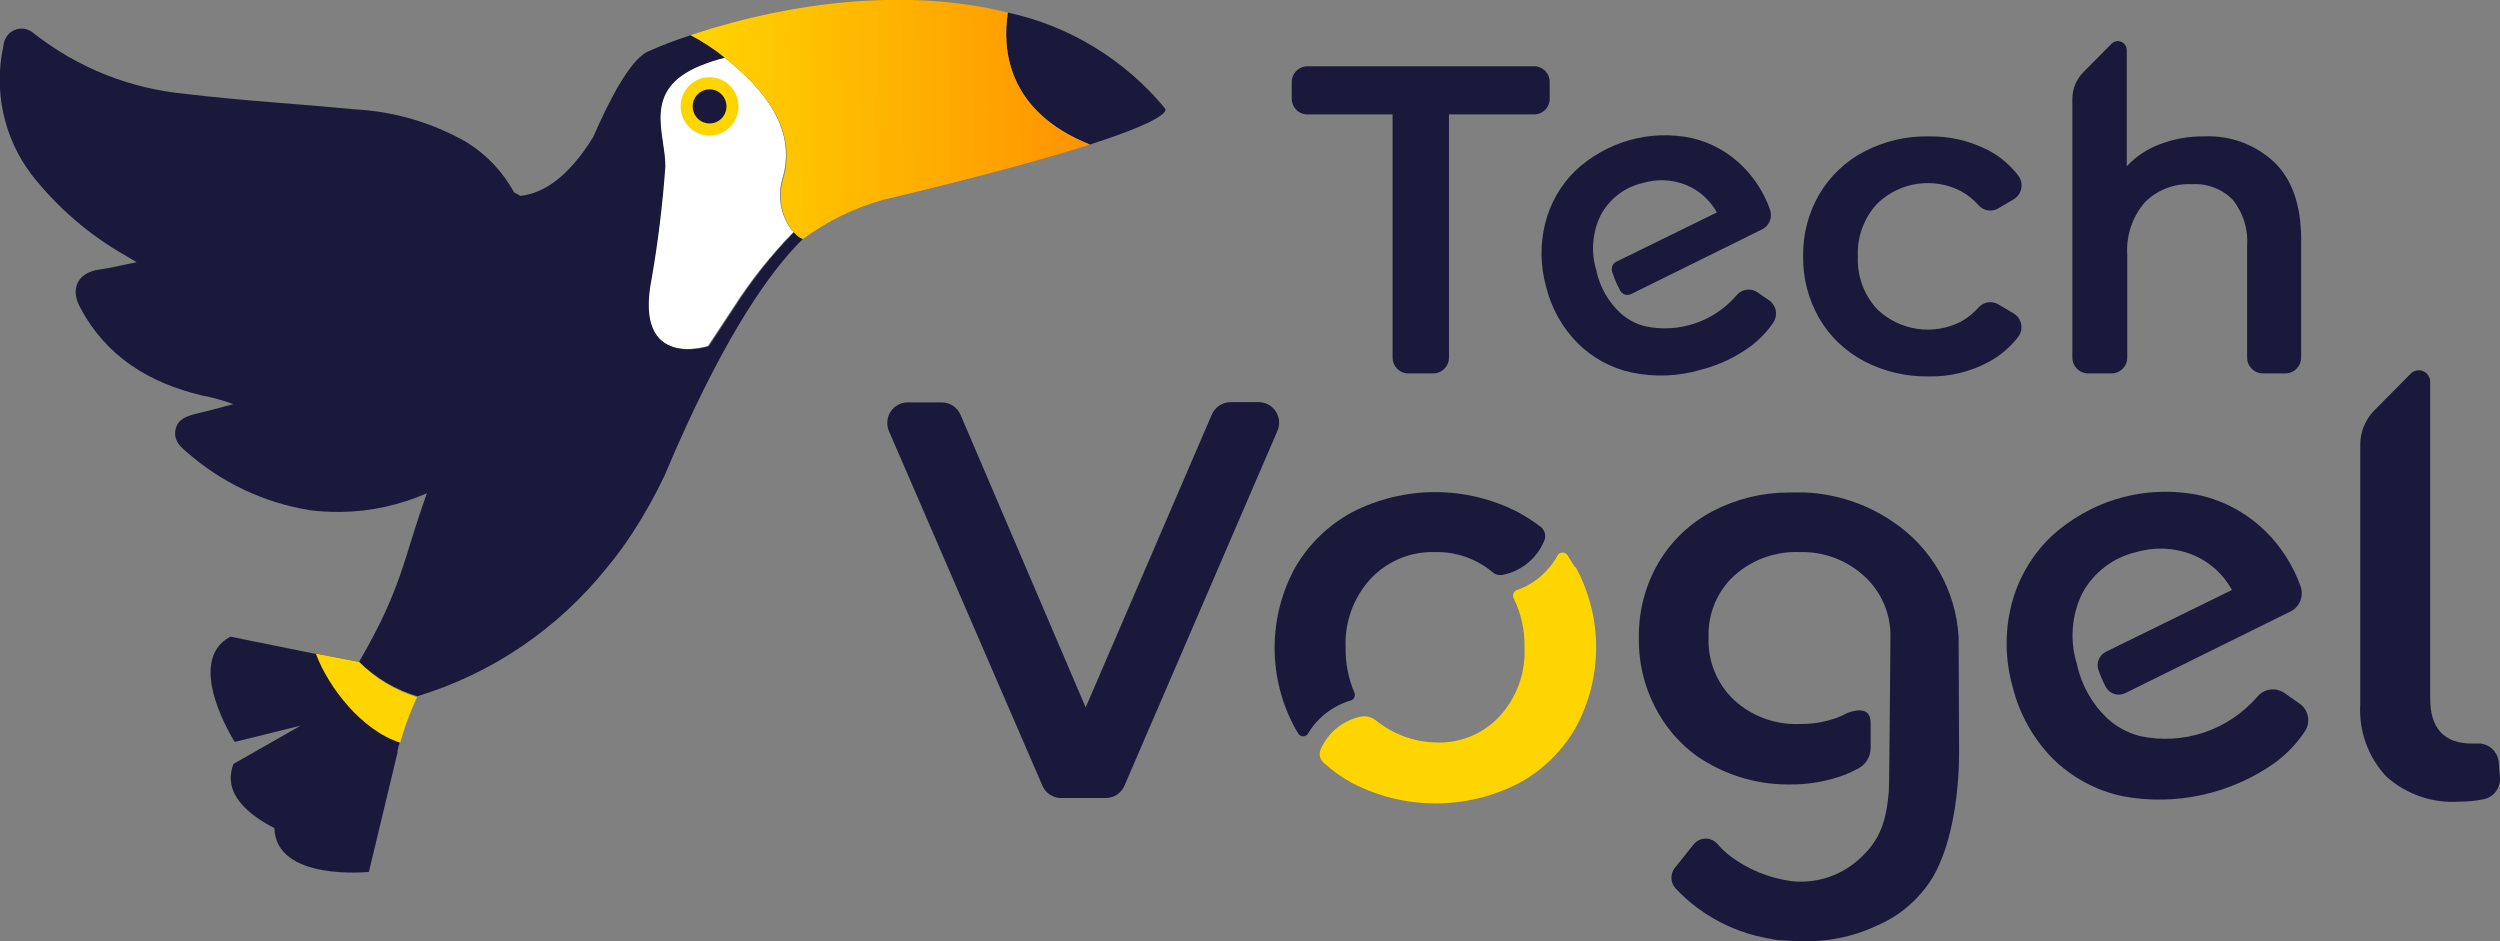 <svg width="170" height="64" viewBox="0 0 170 64" fill="none" xmlns="http://www.w3.org/2000/svg">
<rect x="0" y="0" width="170" height="64" fill="#808080" stroke="none"/>
<path d="M74.113 9.829C68.463 7.568 68.15 3.336 68.53 0.853C72.711 1.757 76.473 4.049 79.215 7.363C79.215 7.363 80.059 7.918 74.113 9.829Z" fill="#1A193C"/>
<path d="M53.961 15.776C52.409 17.355 51.025 19.094 49.831 20.964L48.142 23.523C48.142 23.523 42.99 25.23 44.274 18.907C44.717 16.366 45.029 13.803 45.211 11.228C45.211 9.036 43.581 6.109 47.568 4.445C48.116 4.218 48.681 4.033 49.257 3.891C51.081 5.409 54.265 8.157 53.252 11.988C53.053 12.574 52.994 13.199 53.08 13.813C53.165 14.427 53.391 15.011 53.742 15.52L53.961 15.776Z" fill="#414042"/>
<path d="M53.961 15.776C52.409 17.355 51.025 19.094 49.831 20.964L48.142 23.523C48.142 23.523 42.99 25.23 44.274 18.907C44.717 16.366 45.029 13.803 45.211 11.228C45.211 9.036 43.581 6.109 47.568 4.445C48.116 4.218 48.681 4.033 49.257 3.891C51.081 5.409 54.265 8.157 53.252 11.988C53.053 12.574 52.994 13.199 53.08 13.813C53.165 14.427 53.391 15.011 53.742 15.52L53.961 15.776Z" fill="white"/>
<path d="M24.417 45.007L21.613 44.47H21.486L15.667 43.292C12.466 44.999 15.963 50.451 15.963 50.451L20.448 49.342L15.878 51.944C15.076 54.017 17.01 55.459 18.657 56.312C18.767 59.947 25.084 59.29 25.084 59.29L27.027 51.193V51.074L27.078 50.886C27.078 50.767 27.137 50.647 27.171 50.528C27.306 50.05 27.458 49.606 27.593 49.205C27.931 48.267 28.243 47.593 28.319 47.431C26.844 46.953 25.505 46.121 24.417 45.007ZM24.603 45.272C24.542 45.208 24.485 45.14 24.434 45.067L24.603 45.272Z" fill="#1A193C"/>
<path d="M54.594 16.254C52.846 17.96 50.11 21.476 46.655 29.001C46.174 30.05 45.684 31.168 45.177 32.371C44.53 33.728 43.794 35.039 42.973 36.296C42.492 37.03 41.934 37.806 41.284 38.583C37.954 42.75 33.456 45.804 28.378 47.345C26.89 46.901 25.531 46.099 24.417 45.007C27.382 39.888 27.365 38.181 29.029 33.54C27.196 34.345 25.224 34.777 23.226 34.811H23.024C22.369 34.815 21.714 34.775 21.064 34.692C17.952 34.189 15.042 32.811 12.669 30.716C12.171 30.306 11.782 29.863 11.943 29.18C12.103 28.497 12.669 28.318 13.243 28.156C14.13 27.951 15 27.712 15.87 27.482C15.164 27.223 14.438 27.023 13.699 26.885C10.169 26.032 7.23 24.274 5.456 20.912C4.738 19.624 5.304 18.523 6.757 18.327C7.601 18.216 8.37 18.011 9.29 17.832L8.581 17.406C6.089 16.001 3.897 14.113 2.128 11.851C1.201 10.621 0.551 9.201 0.224 7.69C-0.103 6.179 -0.098 4.615 0.236 3.106C0.252 2.874 0.331 2.651 0.465 2.462C0.599 2.273 0.783 2.126 0.996 2.037C1.208 1.949 1.441 1.922 1.668 1.96C1.895 1.998 2.107 2.099 2.28 2.252C5.258 4.598 8.841 6.032 12.601 6.382C16.402 6.843 20.203 7.056 24.062 7.431C26.753 7.563 29.377 8.328 31.723 9.667C33.076 10.502 34.191 11.678 34.958 13.08L35.388 13.319C36.909 13.157 38.623 12.099 40.338 9.317C41.52 6.595 42.871 4.095 44.029 3.515C44.986 3.091 45.964 2.718 46.959 2.397C47.788 2.822 48.569 3.334 49.29 3.925C48.714 4.067 48.15 4.252 47.601 4.479C43.615 6.118 45.253 9.07 45.245 11.305C45.063 13.879 44.75 16.442 44.307 18.984C43.074 25.221 48.193 23.549 48.193 23.549L49.882 20.989C51.068 19.123 52.44 17.384 53.978 15.802C54.155 15.988 54.364 16.142 54.594 16.254Z" fill="#1A193C"/>
<path d="M74.113 9.829C71.267 10.742 66.85 11.971 60.034 13.592C58.08 14.143 56.24 15.044 54.603 16.254C54.514 16.219 54.426 16.179 54.341 16.134C54.208 16.025 54.084 15.905 53.97 15.776L53.792 15.563C53.442 15.054 53.215 14.469 53.13 13.856C53.045 13.242 53.104 12.617 53.302 12.03C54.316 8.234 51.132 5.452 49.307 3.933C48.58 3.337 47.793 2.82 46.959 2.389L47.196 2.312C53.767 0.145 61.731 -0.853 68.53 0.853C68.15 3.336 68.463 7.568 74.113 9.829Z" fill="url(#paint0_linear)"/>
<path d="M48.252 9.223C49.339 9.223 50.22 8.333 50.22 7.235C50.22 6.137 49.339 5.247 48.252 5.247C47.165 5.247 46.284 6.137 46.284 7.235C46.284 8.333 47.165 9.223 48.252 9.223Z" fill="#FFD500"/>
<path d="M48.252 8.396C48.886 8.396 49.4 7.876 49.4 7.235C49.4 6.594 48.886 6.075 48.252 6.075C47.617 6.075 47.103 6.594 47.103 7.235C47.103 7.876 47.617 8.396 48.252 8.396Z" fill="#1A193C"/>
<path d="M24.417 45.007L21.613 44.47H21.486C22.331 46.731 24.586 49.666 27.213 50.502C27.348 50.024 27.5 49.581 27.635 49.18C27.973 48.241 28.285 47.567 28.361 47.405C26.874 46.941 25.52 46.118 24.417 45.007Z" fill="#FFD500"/>
<path d="M94.696 7.781H88.919C88.778 7.784 88.638 7.757 88.507 7.704C88.375 7.651 88.256 7.573 88.156 7.473C88.055 7.372 87.975 7.253 87.92 7.122C87.866 6.99 87.838 6.849 87.838 6.706V5.589C87.838 5.301 87.951 5.026 88.152 4.822C88.353 4.619 88.626 4.505 88.91 4.505H104.316C104.456 4.505 104.595 4.533 104.725 4.588C104.855 4.642 104.972 4.722 105.071 4.823C105.17 4.924 105.249 5.043 105.301 5.175C105.354 5.306 105.381 5.447 105.38 5.589V6.706C105.381 6.848 105.354 6.988 105.301 7.119C105.248 7.25 105.17 7.369 105.071 7.469C104.972 7.569 104.854 7.648 104.724 7.702C104.595 7.755 104.456 7.782 104.316 7.781H98.53V24.308C98.53 24.596 98.417 24.871 98.216 25.074C98.015 25.278 97.742 25.392 97.458 25.392H95.769C95.484 25.392 95.211 25.278 95.01 25.074C94.809 24.871 94.696 24.596 94.696 24.308V7.781Z" fill="#1A193C"/>
<path d="M126.748 24.556C125.485 23.892 124.432 22.884 123.708 21.646C122.969 20.365 122.59 18.905 122.61 17.423C122.589 15.946 122.968 14.491 123.708 13.216C124.43 11.987 125.477 10.985 126.731 10.324C128.094 9.607 129.613 9.246 131.149 9.274C132.572 9.248 133.98 9.58 135.245 10.239C136.025 10.656 136.708 11.238 137.247 11.945C137.339 12.068 137.405 12.209 137.44 12.36C137.475 12.51 137.477 12.666 137.448 12.818C137.418 12.97 137.357 13.113 137.269 13.239C137.18 13.365 137.066 13.471 136.934 13.549L135.878 14.172C135.664 14.298 135.413 14.344 135.168 14.304C134.923 14.263 134.699 14.138 134.536 13.95C134.199 13.567 133.799 13.246 133.353 13.003C132.443 12.53 131.411 12.354 130.398 12.498C129.385 12.641 128.44 13.098 127.694 13.805C127.234 14.284 126.876 14.852 126.643 15.476C126.409 16.099 126.304 16.765 126.335 17.431C126.303 18.096 126.406 18.76 126.637 19.384C126.868 20.007 127.222 20.577 127.677 21.057C128.428 21.763 129.374 22.219 130.389 22.364C131.404 22.509 132.439 22.336 133.353 21.868C133.798 21.619 134.197 21.296 134.536 20.912C134.7 20.726 134.924 20.602 135.168 20.561C135.413 20.521 135.663 20.567 135.878 20.691L136.926 21.313C137.058 21.391 137.172 21.497 137.261 21.623C137.349 21.75 137.41 21.894 137.439 22.046C137.468 22.198 137.464 22.354 137.428 22.504C137.392 22.655 137.324 22.796 137.23 22.917C136.682 23.622 135.994 24.203 135.211 24.624C133.961 25.292 132.563 25.626 131.149 25.596C129.619 25.624 128.107 25.266 126.748 24.556Z" fill="#1A193C"/>
<path d="M154.662 11.041C154.022 10.44 153.269 9.974 152.448 9.671C151.627 9.368 150.755 9.233 149.882 9.274C148.858 9.261 147.842 9.441 146.883 9.803C146.024 10.12 145.249 10.634 144.62 11.305V3.413C144.62 3.291 144.585 3.172 144.518 3.071C144.451 2.969 144.356 2.89 144.245 2.844C144.133 2.797 144.011 2.785 143.893 2.809C143.775 2.833 143.666 2.891 143.581 2.978L141.664 4.914C141.189 5.394 140.921 6.045 140.921 6.723V24.308C140.921 24.451 140.948 24.591 141.002 24.723C141.056 24.854 141.135 24.974 141.235 25.074C141.334 25.175 141.453 25.255 141.583 25.309C141.713 25.364 141.852 25.392 141.993 25.392H143.581C143.866 25.392 144.138 25.278 144.34 25.074C144.541 24.871 144.654 24.596 144.654 24.308V17.337C144.568 16.038 144.993 14.756 145.836 13.771C146.256 13.346 146.759 13.016 147.314 12.801C147.868 12.587 148.461 12.493 149.054 12.525C149.566 12.493 150.078 12.571 150.558 12.755C151.037 12.939 151.472 13.224 151.833 13.592C152.543 14.477 152.89 15.604 152.804 16.74V24.308C152.804 24.596 152.917 24.871 153.118 25.074C153.319 25.278 153.592 25.392 153.877 25.392H155.405C155.69 25.392 155.963 25.278 156.164 25.074C156.365 24.871 156.478 24.596 156.478 24.308V16.262C156.472 13.953 155.867 12.212 154.662 11.041Z" fill="#1A193C"/>
<path d="M120.346 14.215C119.96 13.132 119.34 12.15 118.53 11.339C117.57 10.368 116.358 9.691 115.034 9.385C113.636 9.093 112.19 9.141 110.815 9.527C109.44 9.913 108.176 10.625 107.128 11.604C106.127 12.578 105.416 13.817 105.076 15.179C104.72 16.598 104.74 18.087 105.135 19.496C105.488 20.942 106.224 22.263 107.264 23.319C108.279 24.336 109.563 25.035 110.963 25.332C112.52 25.658 114.132 25.594 115.659 25.144C116.875 24.834 118.022 24.293 119.037 23.549C119.645 23.095 120.173 22.541 120.6 21.911C120.752 21.673 120.806 21.385 120.751 21.108C120.696 20.83 120.535 20.585 120.304 20.426L119.51 19.88C119.29 19.727 119.021 19.663 118.757 19.701C118.493 19.739 118.252 19.876 118.083 20.085C117.325 20.964 116.349 21.623 115.254 21.992C114.159 22.361 112.987 22.427 111.858 22.184C111.229 22.025 110.649 21.711 110.169 21.271C109.368 20.518 108.809 19.54 108.564 18.464V18.421C108.164 17.16 108.27 15.79 108.86 14.607C109.154 14.064 109.559 13.591 110.048 13.219C110.538 12.846 111.1 12.584 111.698 12.448C112.666 12.154 113.705 12.199 114.645 12.576C115.536 12.94 116.278 13.599 116.748 14.445L109.907 17.798C109.787 17.859 109.693 17.962 109.642 18.087C109.59 18.212 109.586 18.352 109.628 18.481C109.628 18.541 109.671 18.609 109.696 18.677C109.824 19.059 109.988 19.428 110.186 19.778C110.257 19.9 110.371 19.991 110.506 20.033C110.641 20.074 110.786 20.062 110.912 20L119.84 15.588C120.079 15.465 120.264 15.256 120.358 15.001C120.452 14.747 120.448 14.466 120.346 14.215Z" fill="#1A193C"/>
<path d="M170 52.9C170.017 53.236 169.913 53.568 169.709 53.834C169.504 54.1 169.212 54.283 168.885 54.35C168.329 54.462 167.763 54.516 167.196 54.512C166.304 54.571 165.41 54.45 164.565 54.157C163.72 53.864 162.94 53.405 162.272 52.806C161.656 52.151 161.181 51.375 160.876 50.527C160.571 49.678 160.442 48.775 160.498 47.874V30.23C160.498 29.796 160.583 29.367 160.749 28.967C160.914 28.568 161.156 28.205 161.461 27.9L162.061 27.294L163.927 25.409C164.036 25.299 164.174 25.225 164.325 25.194C164.476 25.164 164.632 25.18 164.774 25.239C164.915 25.298 165.037 25.399 165.122 25.528C165.208 25.657 165.253 25.808 165.253 25.963V47.49C165.253 49.538 166.205 50.562 168.108 50.562H168.421C168.604 50.547 168.788 50.569 168.963 50.626C169.138 50.684 169.3 50.776 169.439 50.898C169.578 51.019 169.692 51.168 169.774 51.334C169.856 51.501 169.904 51.682 169.916 51.867L170 52.9Z" fill="#1A193C"/>
<path d="M86.858 29.317L76.47 53.411C76.364 53.663 76.188 53.878 75.963 54.03C75.737 54.181 75.473 54.263 75.203 54.265H72.137C71.868 54.263 71.605 54.181 71.381 54.029C71.157 53.877 70.983 53.663 70.878 53.411L60.448 29.317C60.357 29.104 60.32 28.872 60.339 28.642C60.359 28.411 60.435 28.189 60.561 27.995C60.686 27.802 60.857 27.642 61.059 27.532C61.26 27.422 61.485 27.363 61.715 27.363H64.054C64.325 27.364 64.589 27.446 64.814 27.598C65.039 27.749 65.215 27.964 65.321 28.216L73.826 48.105L82.399 28.199C82.505 27.948 82.682 27.733 82.907 27.582C83.132 27.43 83.395 27.348 83.666 27.346H85.6C85.83 27.347 86.057 27.406 86.259 27.518C86.462 27.63 86.633 27.791 86.758 27.986C86.883 28.182 86.957 28.406 86.975 28.639C86.993 28.871 86.952 29.104 86.858 29.317Z" fill="#1A193C"/>
<path d="M107.103 38.583C106.934 38.304 106.757 38.019 106.571 37.729C106.531 37.677 106.479 37.635 106.42 37.608C106.361 37.581 106.295 37.569 106.23 37.573C106.165 37.577 106.102 37.597 106.047 37.632C105.991 37.667 105.945 37.715 105.912 37.772C105.309 38.873 104.326 39.712 103.15 40.127C103.097 40.146 103.048 40.177 103.007 40.216C102.966 40.256 102.934 40.304 102.914 40.358C102.893 40.411 102.884 40.468 102.886 40.526C102.889 40.583 102.905 40.639 102.931 40.69C103.44 41.722 103.692 42.864 103.666 44.017C103.708 44.873 103.581 45.728 103.29 46.532C103 47.337 102.553 48.075 101.976 48.702C101.419 49.303 100.739 49.773 99.984 50.081C99.228 50.389 98.415 50.527 97.601 50.485C96.141 50.448 94.732 49.929 93.59 49.009C93.441 48.884 93.267 48.795 93.08 48.748C92.893 48.7 92.697 48.696 92.508 48.736C91.917 48.864 91.363 49.132 90.894 49.517C90.424 49.903 90.051 50.395 89.806 50.954C89.739 51.106 89.722 51.276 89.757 51.438C89.792 51.601 89.877 51.748 90 51.859C90.606 52.414 91.278 52.889 92.002 53.275C93.744 54.167 95.669 54.632 97.623 54.632C99.576 54.632 101.501 54.167 103.243 53.275C104.867 52.41 106.216 51.1 107.137 49.495C108.056 47.82 108.538 45.937 108.538 44.022C108.538 42.107 108.056 40.223 107.137 38.548L107.103 38.583Z" fill="url(#paint1_linear)"/>
<path d="M103.209 34.82C101.467 33.928 99.542 33.463 97.589 33.463C95.636 33.463 93.71 33.928 91.968 34.82C90.351 35.686 89.003 36.989 88.074 38.583C87.155 40.257 86.673 42.141 86.673 44.056C86.673 45.971 87.155 47.855 88.074 49.529C88.142 49.649 88.21 49.768 88.285 49.879C88.319 49.938 88.367 49.986 88.425 50.02C88.483 50.054 88.548 50.072 88.615 50.072C88.682 50.072 88.747 50.054 88.805 50.02C88.863 49.986 88.911 49.938 88.944 49.879C89.6 48.794 90.633 47.994 91.841 47.635C91.896 47.621 91.948 47.594 91.991 47.557C92.035 47.52 92.07 47.474 92.094 47.422C92.119 47.37 92.131 47.313 92.131 47.256C92.131 47.198 92.119 47.141 92.095 47.089C91.688 46.133 91.487 45.101 91.503 44.06C91.462 43.204 91.59 42.348 91.88 41.542C92.17 40.736 92.617 39.997 93.193 39.367C93.753 38.769 94.433 38.297 95.187 37.982C95.941 37.667 96.752 37.517 97.568 37.542C99.005 37.502 100.407 37.994 101.512 38.924C101.599 38.999 101.703 39.053 101.814 39.083C101.925 39.112 102.041 39.116 102.154 39.094C102.787 38.977 103.381 38.7 103.881 38.29C104.382 37.88 104.772 37.35 105.017 36.748C105.079 36.59 105.09 36.417 105.048 36.252C105.005 36.088 104.911 35.942 104.78 35.835C104.285 35.454 103.759 35.115 103.209 34.82Z" fill="#1A193C"/>
<path d="M156.436 39.862C155.939 38.47 155.14 37.207 154.096 36.168C152.856 34.935 151.3 34.075 149.603 33.685C147.803 33.306 145.939 33.368 144.167 33.865C142.395 34.363 140.766 35.281 139.417 36.543C138.132 37.797 137.217 39.386 136.774 41.134C136.316 42.963 136.346 44.882 136.858 46.697C137.315 48.545 138.258 50.234 139.586 51.586C140.9 52.88 142.553 53.768 144.35 54.145C146.143 54.478 147.983 54.446 149.764 54.052C151.545 53.658 153.23 52.909 154.721 51.85C155.507 51.267 156.187 50.551 156.731 49.734C156.831 49.584 156.9 49.416 156.935 49.239C156.97 49.062 156.97 48.88 156.934 48.703C156.899 48.526 156.829 48.358 156.729 48.208C156.629 48.059 156.501 47.931 156.351 47.831L155.338 47.123C155.055 46.926 154.709 46.843 154.368 46.89C154.027 46.937 153.716 47.112 153.497 47.379C152.521 48.503 151.266 49.343 149.861 49.813C148.457 50.283 146.953 50.364 145.507 50.05C144.695 49.84 143.944 49.436 143.319 48.872C142.287 47.903 141.566 46.643 141.25 45.255V45.221C140.725 43.598 140.856 41.832 141.613 40.306C141.997 39.612 142.521 39.008 143.151 38.531C143.781 38.055 144.503 37.718 145.27 37.542C146.521 37.174 147.857 37.234 149.071 37.712C150.22 38.174 151.175 39.025 151.774 40.118L143.209 44.316C142.987 44.424 142.812 44.61 142.717 44.84C142.622 45.07 142.614 45.327 142.694 45.562C142.829 45.945 142.99 46.319 143.176 46.68C143.295 46.919 143.503 47.1 143.755 47.185C144.006 47.27 144.281 47.251 144.519 47.132L155.76 41.577C156.062 41.426 156.298 41.167 156.423 40.85C156.548 40.534 156.552 40.182 156.436 39.862Z" fill="#1A193C"/>
<path d="M133.218 51.125C133.218 53.804 132.787 57.328 131.427 59.657C130.523 61.136 129.182 62.291 127.593 62.959C125.942 63.729 124.131 64.083 122.314 63.991H122.036L121.191 63.94C120.811 63.94 120.431 63.846 120.059 63.778C118.364 63.453 116.764 62.745 115.38 61.705C114.868 61.322 114.39 60.893 113.953 60.425C113.773 60.237 113.667 59.989 113.657 59.728C113.646 59.467 113.73 59.211 113.894 59.009L115.177 57.405C115.277 57.286 115.402 57.191 115.542 57.125C115.682 57.06 115.834 57.026 115.988 57.026C116.142 57.026 116.295 57.06 116.435 57.125C116.575 57.191 116.699 57.286 116.799 57.405C117.052 57.702 117.335 57.97 117.644 58.207C118.861 59.12 120.288 59.708 121.791 59.913C122.602 60.008 123.424 59.931 124.204 59.689C124.985 59.447 125.707 59.044 126.326 58.505C127.914 57.14 128.252 55.766 128.438 53.864C128.48 53.224 128.547 43.403 128.547 43.403C128.575 42.621 128.435 41.843 128.136 41.121C127.837 40.399 127.387 39.751 126.816 39.222C125.613 38.097 124.021 37.493 122.382 37.542C120.742 37.473 119.14 38.051 117.914 39.154C117.343 39.683 116.893 40.331 116.594 41.053C116.295 41.774 116.155 42.553 116.182 43.335C116.151 44.13 116.289 44.923 116.588 45.659C116.887 46.395 117.339 47.057 117.914 47.601C119.133 48.716 120.738 49.302 122.382 49.231C123.245 49.243 124.103 49.099 124.916 48.804C125.136 48.723 125.351 48.626 125.557 48.514L125.693 48.454C126.36 48.224 127.204 48.139 127.204 49.154V50.86C127.203 51.149 127.124 51.432 126.975 51.679C126.826 51.925 126.613 52.126 126.36 52.26C126.081 52.405 125.794 52.533 125.515 52.661C124.288 53.13 122.984 53.361 121.672 53.343C119.844 53.359 118.042 52.913 116.427 52.046C116.048 51.845 115.681 51.62 115.329 51.372C114.3 50.615 113.437 49.651 112.796 48.54C111.877 46.971 111.409 45.175 111.444 43.352C111.416 41.552 111.884 39.779 112.796 38.233C113.679 36.749 114.954 35.544 116.478 34.752C118.069 33.924 119.832 33.492 121.622 33.489H121.917C122.196 33.489 122.483 33.489 122.762 33.489C124.873 33.584 126.918 34.262 128.674 35.451C129.978 36.311 131.065 37.468 131.848 38.828C132.631 40.187 133.089 41.714 133.184 43.284L133.218 51.125Z" fill="#1A193C"/>
<defs>
<linearGradient id="paint0_linear" x1="46.992" y1="8.23" x2="74.102" y2="8" gradientUnits="userSpaceOnUse">
<stop stop-color="#FFD500"/>
<stop offset="1" stop-color="#FF9200"/>
</linearGradient>
<linearGradient id="paint1_linear" x1="2086.57" y1="960" x2="2504.85" y2="960" gradientUnits="userSpaceOnUse">
<stop stop-color="#FFD500"/>
<stop offset="1" stop-color="#FF9200"/>
</linearGradient>
</defs>
</svg>
